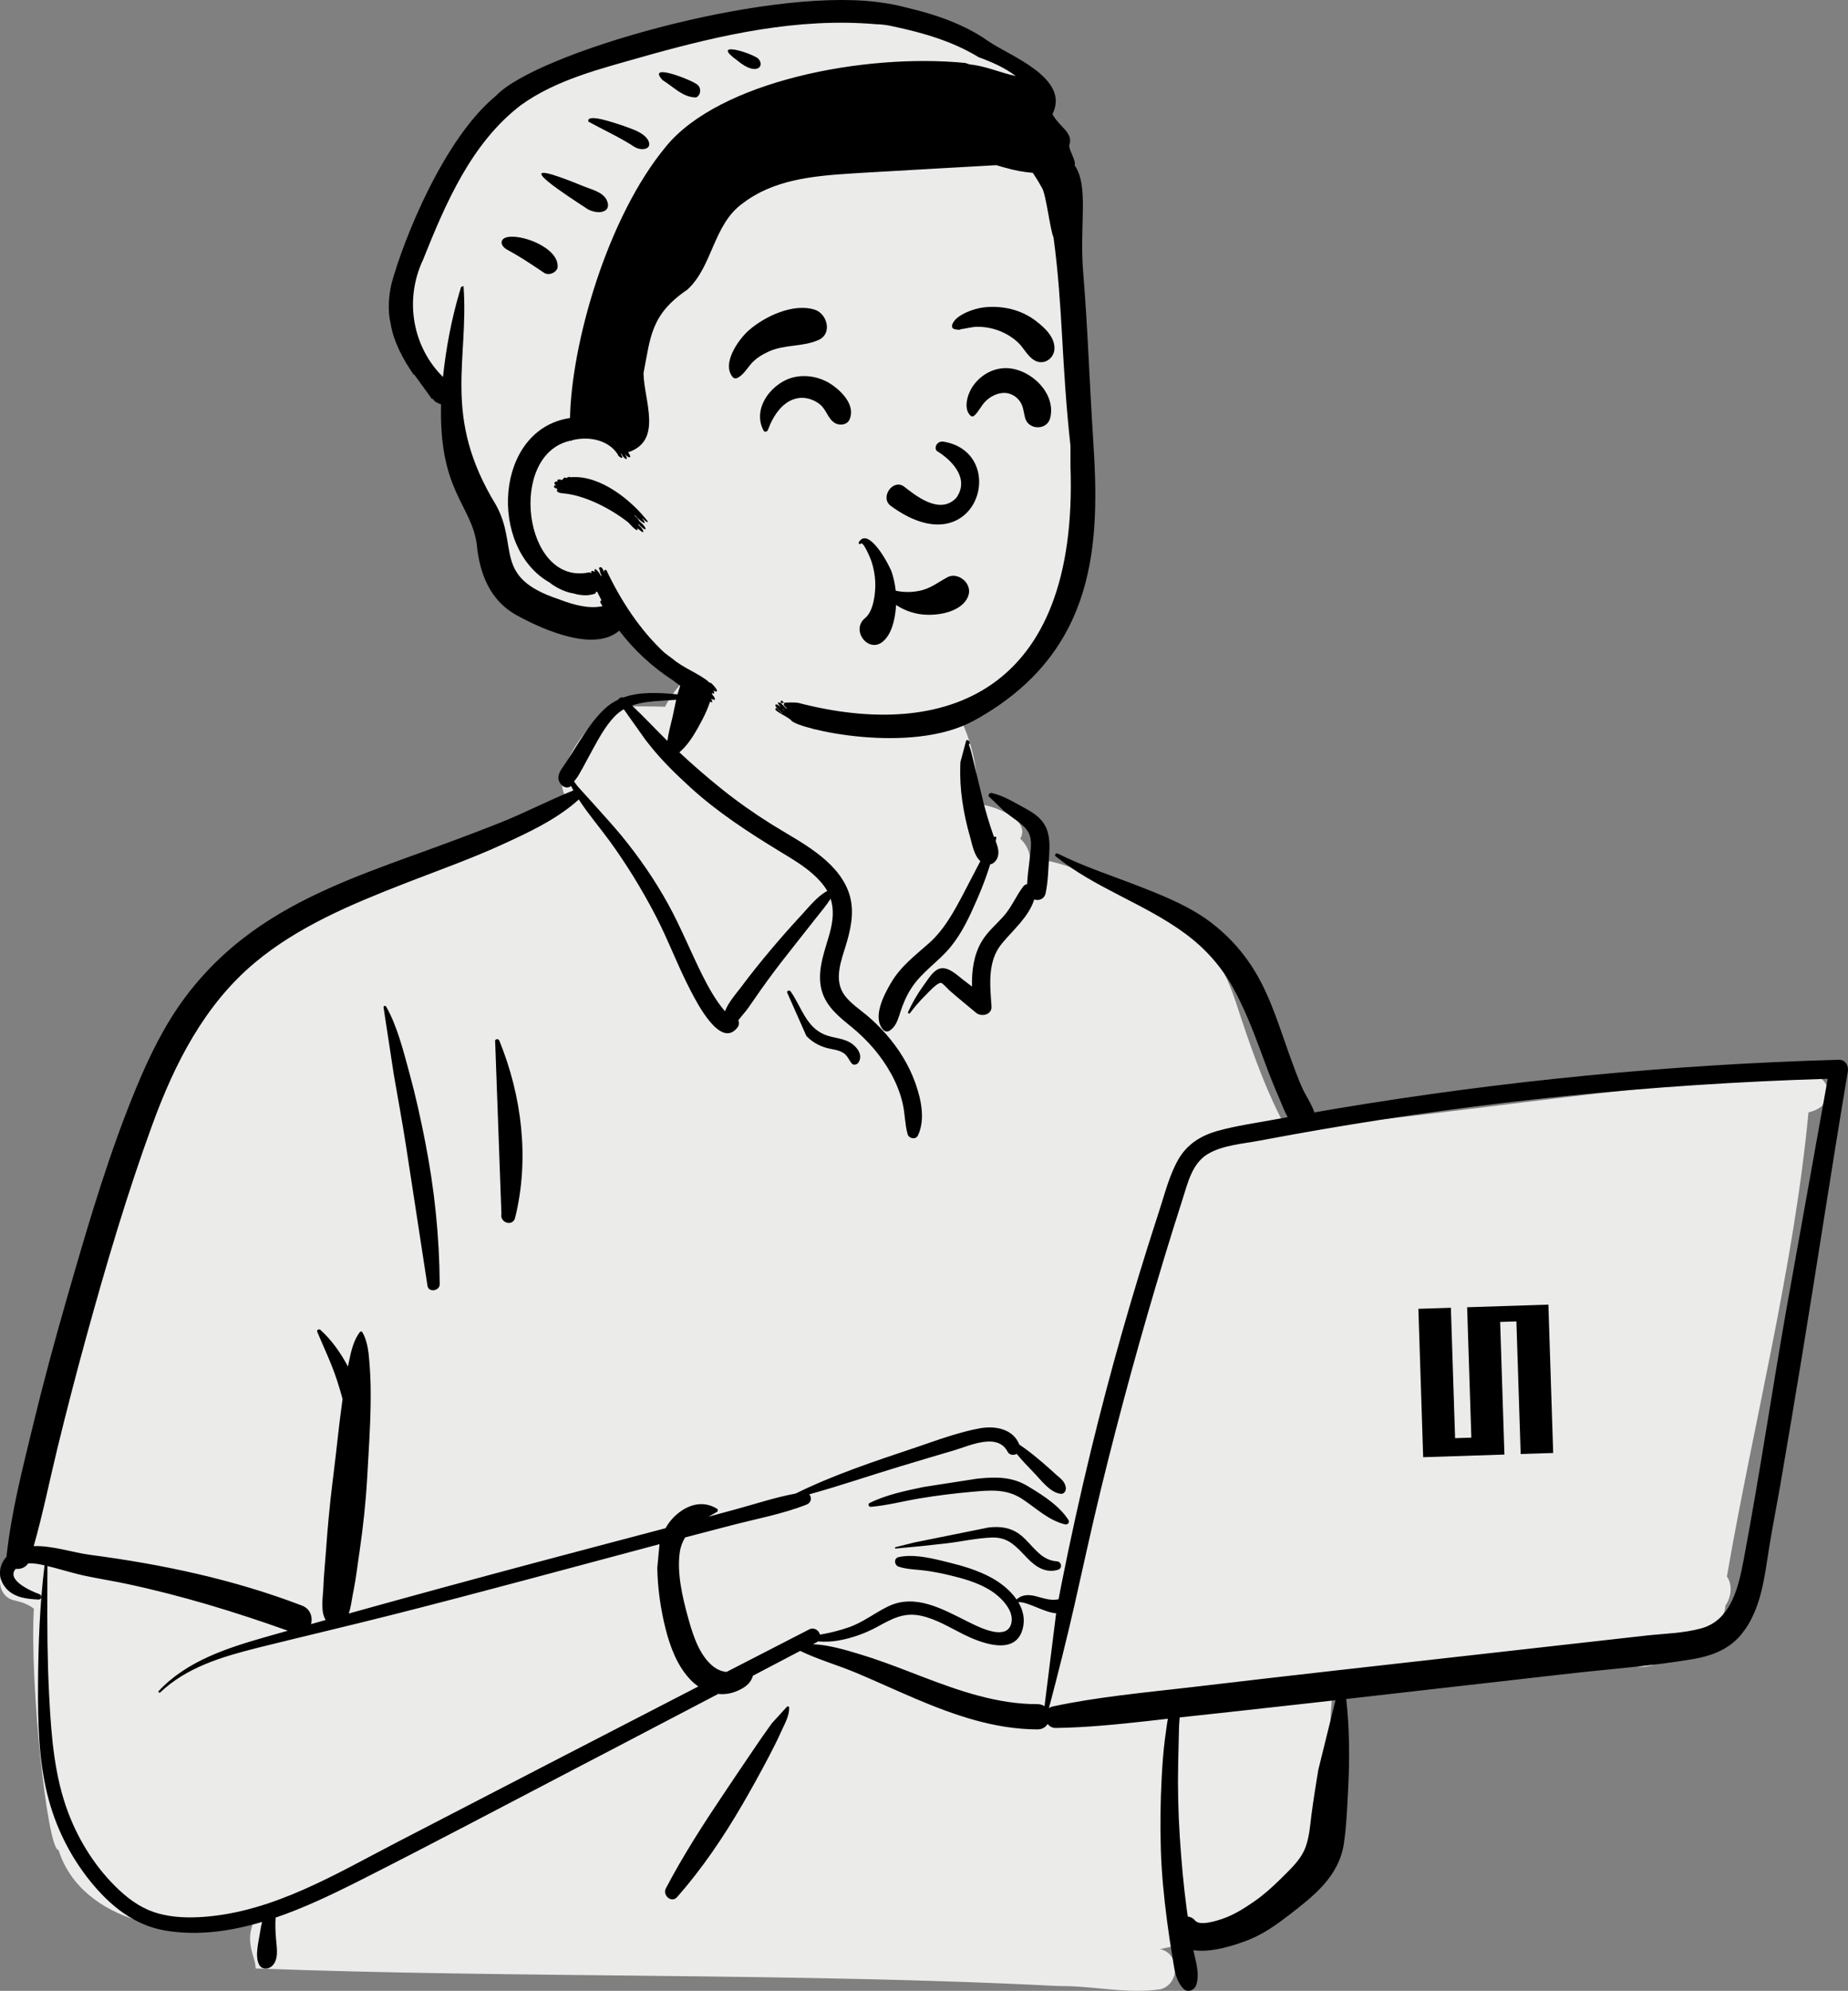 <svg width="9816" height="10569" viewBox="0 0 9816 10569" fill="none" xmlns="http://www.w3.org/2000/svg">
<rect x="0" y="0" width="9816" height="10569" fill="#808080" stroke="none"/>
<path fill-rule="evenodd" clip-rule="evenodd" d="M9516.18 5704.75C9376.25 5718.48 9236.31 5732.2 9096.38 5745.95C8426.21 5797.15 7756.3 5904.07 7091.26 5968.25C7074.7 5941.3 7042.29 5945.74 7022.61 5964.46C6956.25 5958.64 6881.87 5907.93 6821.77 5960.69C6819.81 5960.41 6817.86 5960.09 6815.88 5959.9C6708.86 5754.49 6634.88 5535.39 6563.06 5316.02C6517.24 5181.13 6455.57 5050.56 6341.63 4960C6147.17 4825.03 5701.6 4551.31 5473.26 4562.82C5469.47 4521.94 5450.41 4479.8 5419.12 4452.57C5488.08 4335 5212.31 4258.28 5192.87 4271.92C5205.32 3879.1 5020.54 3537.97 4613.08 3459.75C4248.04 3383.69 3728.83 3370.91 3532.5 3752.36C3510.92 3749.94 3290.32 3748.78 3268.97 3751.17C3235.8 3709.15 2871.36 4107.4 3020.72 4246.03C1685.31 4836.73 925.989 4766.25 556.368 6426.84C506.399 6582.84 502.759 6753.54 449.994 6906.06C262.271 7344.38 110.008 7811.11 72.114 8288.04C-19.408 8311.48 -29.934 8472.84 76.076 8496.18C116.571 8505.11 150.433 8517.3 179.959 8540.41C156.877 8931.26 251.411 9824.06 310.974 9821.3C432.425 10207.8 974.161 10316.9 1357.69 10181.1C1291.57 10305.4 1357.69 10383.6 1357.69 10450.1C2737.73 10502.3 4246.67 10472.2 5626.33 10543.8C5802.82 10541.3 5988.44 10587.2 6162.51 10560.8C6268.67 10535.3 6268.85 10368.4 6161.17 10347.8L6631.66 10245.6C6621.16 10241.6 6825.61 10105.7 6980.14 9851.54C7123.98 9567.28 7026.08 9224.16 7091.26 8914.94C7600.29 8873.32 8117.74 8855.52 8621.2 8769.31C8689.85 8974.69 8987.01 8729.07 9081.47 8630.27C9081.35 8630.11 9081.23 8629.97 9081.11 8629.81C9126.82 8617.31 9163.48 8574.47 9164.71 8523.75C9196.76 8477.95 9203.49 8413.39 9172.75 8369.13C9313.65 7556.14 9528.46 6726.07 9606.1 5905.43C9633.55 5899.35 9659.4 5887.33 9681.31 5868.78L9679.54 5867C9716.67 5825.62 9723.89 5754.17 9661.99 5719.01C9612.06 5690.61 9570.36 5699.42 9516.18 5704.75Z" fill="#EBEBEA"/>
<path fill-rule="evenodd" clip-rule="evenodd" d="M3617.08 3627.6C3658.66 3523.11 3799.24 3563.73 3783.57 3673.5C3774.19 3739.25 3738.16 3808.68 3705.82 3866.32C3679.48 3913.22 3649.43 3959 3608.68 3994.16C3681.21 4061.8 3756.48 4126.99 3833.68 4188.87C3917.89 4256.4 4006.47 4318.64 4098.01 4375.84C4178.29 4426.01 4262.19 4470.46 4337.86 4527.7C4408.21 4580.92 4472.31 4644.93 4504.93 4728.48C4539.67 4817.45 4524.58 4909.34 4498.99 4998.25L4496.04 5008.3C4469.91 5096.4 4424.66 5202.59 4487.41 5285.58C4519.34 5327.83 4565.78 5357.76 4605.88 5391.54C4641.5 5421.55 4674.95 5454.21 4705.64 5489.27C4772.52 5565.73 4826.93 5651.74 4861.25 5747.59L4864.32 5756.3C4893.74 5841.16 4915.25 5945.11 4875.5 6028.41C4864.08 6052.29 4827.29 6044.52 4820.9 6021.27C4806.46 5968.59 4807.21 5913.43 4795.1 5860.01C4782.5 5804.45 4761.52 5751.71 4734.13 5701.82C4681.13 5605.29 4609.36 5522.84 4524.55 5453.14L4499.16 5432.5C4433.02 5378.22 4372.23 5320.63 4358.8 5230.8C4344.43 5134.69 4382.95 5043.12 4407.72 4952.15C4424.98 4888.76 4430.62 4827.98 4411.95 4770.69C4389.18 4807.87 4358.09 4843.17 4333.5 4874.66C4284.52 4937.37 4235.09 4999.71 4185.78 5062.17C4135.23 5126.22 4085.93 5191.27 4038.97 5258.01C4017.97 5287.86 3997.19 5317.89 3976.49 5347.96C3960.91 5370.56 3939.19 5393.13 3922.22 5416.18C3926.34 5428.51 3926.04 5442.71 3918.55 5452.81C3828.53 5574.4 3700.48 5320.68 3667.08 5256.58C3599.06 5126.03 3548.44 4987.34 3480.2 4856.82C3409.49 4721.52 3328.97 4589.83 3239.22 4466.3C3184.94 4391.58 3124.09 4321.41 3074.44 4244.33C2957.45 4350.39 2803.5 4421.48 2662.11 4485.96C2506.74 4556.79 2345.34 4614.65 2186.05 4676.1L2139 4694.37C1864.54 4801.46 1583.37 4919.12 1355.24 5109.34C1087.17 5332.88 928.574 5644.44 810.508 5967.07C674.594 6338.48 562.154 6719.93 457.338 7101.13C403.7 7296.17 352.805 7492.1 304.959 7688.65C262.799 7861.8 227.85 8036.7 179.043 8208.07C278.028 8204.57 390.92 8242.88 475.43 8253.94C860.579 8304.35 1240.54 8384.7 1604.17 8523.81C1649.09 8541 1662.08 8585.85 1652.3 8622.2C1678.21 8614.89 1704.08 8607.48 1729.99 8600.21C1701.61 8556.74 1715.15 8479.01 1717.39 8430.83L1717.52 8427.51C1719.81 8363.3 1726.79 8299.02 1731.31 8234.93C1739.91 8112.75 1751.11 7991.47 1766 7869.99L1769.8 7839.61C1786.68 7707.45 1799.15 7574.51 1817.57 7442.57L1819.74 7427.48C1810.91 7393.72 1800.63 7360.37 1789.84 7327.17C1761.09 7238.74 1720.51 7155.5 1684.94 7069.84C1680.74 7059.77 1695.1 7053.97 1701.82 7060.02C1762.06 7114.19 1809.9 7182.92 1848.34 7254.81C1849.01 7251.41 1849.6 7248.01 1850.29 7244.62L1854.68 7223.04C1865.49 7170.4 1878.65 7115.02 1910.94 7072.33C1914.39 7067.8 1921.19 7066.84 1924.44 7072.33C1955.35 7124.63 1958.81 7190.85 1963.56 7250.35C1968.95 7317.68 1969.62 7385.85 1968.67 7453.35C1966.82 7585.26 1957.51 7717.56 1950.11 7849.27C1942.84 7978.69 1928.57 8106.46 1910.17 8234.62L1906.67 8258.65C1897.68 8319.65 1890.32 8381.4 1878.46 8441.98L1875.11 8458.48C1868.76 8488.52 1864.87 8530.88 1852.25 8566.06C2177.01 8475.5 2502.28 8387 2828.17 8300.06C3063.7 8237.2 3299.48 8175.3 3535.16 8112.99C3547.6 8090.59 3563.08 8069.66 3582.41 8050.95C3646.09 7989.29 3730.47 7961.79 3807.86 8009.25C3814.15 8013.12 3814.67 8022.98 3807.86 8026.71C3793.03 8034.82 3778.18 8043.12 3763.58 8051.78L3905.09 8013.46C4010.88 7984.8 4117.92 7948.98 4226.19 7929C4425.59 7830.62 4640.07 7759.4 4850.13 7689.02L4874.88 7680.64C4982.44 7643.98 5093.69 7602.94 5204.81 7582.62C5286.17 7567.74 5381.67 7585.69 5414.38 7669.02C5455.8 7696.3 5494.77 7728.38 5532.37 7759.91C5559.56 7782.71 5585.62 7806.95 5612.12 7830.54L5617 7834.83C5638.67 7853.62 5655.83 7866.2 5661.15 7896.12C5663.9 7911.57 5654.07 7932.46 5635.01 7930.41C5576.69 7924.18 5529.26 7856.59 5489.71 7816.22C5459.15 7785.02 5428.35 7752.76 5400.45 7718.48C5384.19 7727.33 5361.91 7725.75 5351.57 7706.14C5297.89 7604.54 5150.88 7674.95 5069.53 7699.05L4953.01 7733.52C4894.74 7750.8 4836.5 7768.14 4778.37 7785.8C4618.58 7834.31 4459.58 7888.61 4298.35 7933.17C4312.77 7949.01 4310.78 7977.22 4283.38 7987.95C4157.17 8037.45 4018.7 8063.06 3887.59 8097.04C3804.8 8118.5 3722.07 8140.1 3639.36 8161.82C3625.18 8184.79 3614.98 8210.77 3610.68 8241.02C3594.89 8352.24 3625.34 8480.57 3654.99 8588.14L3659.46 8604.19C3683.83 8690.67 3719.69 8796.7 3794.32 8851.31C3812.55 8864.63 3835.74 8873.89 3859.13 8875.99C4005.22 8800.8 4151.31 8725.63 4297.48 8650.59C4324.56 8636.68 4349.59 8655.51 4355.66 8677.89C4407.2 8669.43 4458.62 8656.1 4505.46 8640.21C4584.16 8613.49 4645.61 8562.53 4719.38 8527.28C4862.14 8459.1 5007.92 8542.85 5135.73 8606.53L5165.19 8621C5222.51 8648.8 5341.75 8702.21 5369.25 8626.17C5395.85 8552.6 5311.75 8473.98 5257.44 8440.87C5192.7 8401.39 5117.31 8380.27 5044.14 8362.67C5002.36 8352.61 4960.07 8344.4 4917.52 8338.43C4869.27 8331.64 4819.42 8332.65 4772.96 8317C4749.87 8309.25 4746.32 8272.57 4772.96 8266.52C4844.48 8250.25 4929.85 8267.99 5004.49 8286.14L5043.51 8295.75C5118.7 8314.2 5194.63 8337.36 5263.12 8374.16C5312.93 8400.93 5365.5 8441.6 5399.84 8491.37C5429.67 8463.67 5466.78 8464.61 5505.44 8474.88L5526.43 8480.72C5561.08 8490.32 5589.17 8496.92 5622.89 8490.27C5627.4 8465.74 5631.96 8441.21 5636.86 8416.67C5684.91 8175.48 5737.61 7935.22 5795.75 7696.25C5896.04 7284.04 6012.1 6876.36 6142.94 6472.85L6156.07 6432.51C6186.25 6340.23 6210.54 6239.67 6259.19 6154.88C6305.2 6074.7 6378.91 6028.53 6466.51 6004.07C6565.91 5976.32 6670.35 5961.79 6771.74 5943.05C6794.36 5938.88 6817.04 5934.9 6839.68 5930.8C6820.55 5896.26 6806.26 5857.06 6793.4 5826.97L6791.15 5821.77C6763.51 5758.77 6738.68 5694.64 6714.72 5630.18L6696.79 5581.71C6653.5 5465 6608.83 5350.2 6547.96 5241.04C6483.91 5126.17 6398.93 5032.25 6293 4954.52C6077.01 4796.01 5816.68 4715.16 5607.2 4545.77C5598.61 4538.83 5609.62 4526.97 5618.33 4531.36C5759.79 4602.42 5912.48 4650.73 6059.61 4708.59L6088.63 4720.04C6204.91 4766.12 6323.02 4816.3 6423.67 4890.92C6535.88 4974.13 6624.26 5077.47 6690.69 5200.36C6756.15 5321.48 6798.04 5457.07 6844.22 5586.45L6856.57 5620.93C6875.21 5672.62 6894.45 5724.15 6916.51 5774.47C6934 5814.4 6966.68 5860 6981.52 5905.62C7022.14 5898.58 7062.75 5891.51 7103.42 5884.72C7984.15 5737.7 8874.74 5651.32 9767.3 5626.05C9802.22 5625.06 9820.28 5658.37 9815.14 5688.83C9729.47 6195.23 9653.36 6703.36 9569.84 7210.16C9533.37 7431.35 9496.2 7652.36 9458.15 7873.27C9438.86 7985.2 9416.58 8096.68 9398.32 8208.77C9383.58 8299.29 9372.88 8390.52 9347.57 8478.93C9324.88 8558.21 9290.04 8634.66 9232.83 8695.15C9171.17 8760.35 9085.11 8791.92 8998.46 8806.83C8778.54 8844.67 8552.95 8860.12 8331.24 8885.33L7150.8 9019.6C7168.04 9176.37 7169.34 9330.7 7161.42 9489.29L7156.9 9575.86C7153.22 9645.5 7148.81 9715.24 7138.81 9784.16C7126.26 9870.62 7086.71 9943.81 7028.45 10008.4C6974.95 10067.7 6909.94 10118.3 6846.73 10166.8C6781.1 10217.1 6713.29 10265.7 6636.13 10296.8L6626.12 10300.8C6558.42 10327.2 6431.45 10368.2 6338.92 10353.2C6351.02 10413.8 6374.42 10478.9 6353.67 10538.9C6344.04 10566.7 6307.64 10580.6 6285.33 10556.9C6241.14 10510 6237.69 10448 6227.22 10386.7C6216.34 10323 6206.95 10259 6198.61 10194.9C6182.48 10071 6169.92 9945.86 6166.09 9820.85C6162.15 9692.47 6163.67 9563.91 6170.59 9435.67C6174.15 9369.81 6178.56 9303.99 6186.91 9238.55C6190.49 9210.66 6194.12 9182.72 6198.29 9154.88C6199.82 9144.74 6201.5 9134.63 6203.31 9124.55L6097.36 9136.5C5934.9 9154.64 5772.36 9171.01 5608.75 9173.56C5589.38 9173.85 5574.48 9165.03 5564.74 9152.19C5554.36 9169.08 5536.29 9181.18 5510.4 9181.07C5281.91 9180.23 5069.15 9105.53 4861.34 9017.5C4756.59 8973.11 4653.48 8925.06 4548.57 8881.05C4450.65 8839.98 4345.97 8810.66 4250.41 8764.4L3999.34 8896.08C3997.49 8902.55 3995.12 8908.68 3992.62 8913.8C3976.28 8947.17 3944.04 8965.27 3911.12 8978.89C3879.51 8992 3846.79 8996.08 3814.91 8992.76C3624.48 9092.54 3434.02 9192.22 3243.42 9291.66L3052.78 9391.01C2672.95 9588.74 2294.62 9789.71 1912.4 9982.8L1884.27 9996.95C1752.25 10063.1 1610.49 10130.2 1463.98 10180.3C1461.37 10217.4 1463.02 10253.4 1466.12 10292.7L1466.86 10301.2C1471.24 10347.6 1480.61 10405.7 1443.39 10438.7C1424.04 10455.9 1389.46 10456 1376.3 10430.1C1352.42 10383.1 1373.86 10309.1 1381.42 10258.1C1384.12 10240 1387.39 10221.3 1392.22 10203.2C1224.27 10253.2 1051.22 10277.5 880.297 10249.4C713.885 10222.1 584.999 10117.3 481.094 9989.08C371.436 9853.79 293.513 9696.12 251.704 9527.1C204.122 9334.77 201.016 9136.15 202.133 8939.16C203.319 8729.37 211.081 8518.55 236.601 8310.19C208.64 8303.61 177.632 8297.93 149.377 8299.88C135.382 8322.27 108.235 8331.7 83.704 8328.79C30.36 8387.61 165.665 8447.73 208.905 8462.78C223.919 8468.01 222.312 8492.39 204.994 8491.65L194.086 8491.13C127.273 8487.58 58.246 8476.18 18.962 8414.1C-12.517 8364.34 -3.06 8305.39 34.466 8264.82C59.252 8030.51 118.505 7802.34 173.653 7573.78C227.771 7349.44 287.956 7126.55 351.748 6904.77L380.345 6805.51C480.783 6457.77 585.766 6107.23 724.313 5773.3C793.494 5606.57 873.191 5442.9 981.223 5297.51C1081.92 5161.99 1200.81 5046.03 1337.47 4946.98C1592.24 4762.31 1891.18 4650.74 2184.89 4544.43L2198.04 4539.68C2350.25 4484.63 2502.09 4428.92 2652.56 4369.28C2785.64 4316.54 2913.15 4249.66 3045.59 4196.12C3041.3 4188.31 3037.13 4180.41 3033.15 4172.42L3030.69 4174.48C3030.27 4174.81 3029.84 4175.14 3029.39 4175.45C3016.07 4184.67 2996.47 4180.14 2985.49 4169.77C2954.49 4140.53 2964.99 4108.08 2985.68 4077.76L2988.37 4073.9C3013.67 4038.46 3036.25 4000.98 3059.61 3964.26L3074.23 3941.29C3113.42 3879.94 3154.63 3818.18 3206.89 3767.47C3231.1 3743.97 3257.6 3726.39 3285.68 3713.29C3283.28 3708.21 3304.33 3697.83 3310.3 3703.06C3399.26 3670.51 3501.6 3677.32 3598.59 3686.3M7093.67 9026.1L6969.99 9040.16C6833.92 9055.63 6697.8 9070.6 6561.66 9085.42L6265.95 9117.56C6265.2 9134.41 6263.15 9150.89 6262.78 9163.61C6260.85 9229.24 6259.41 9294.89 6258.05 9360.53C6255.32 9492.11 6258.32 9623.81 6266.98 9755.14C6275.38 9882.38 6286.44 10009.6 6303.61 10136L6307.14 10161.3L6309.18 10174.6C6323.2 10175.9 6336.98 10182.6 6348.44 10196.3C6373.44 10226.1 6464.02 10197.1 6499.38 10184.5C6557.55 10163.8 6612.33 10128.9 6662.86 10093.8C6712.22 10059.6 6756.67 10019.7 6799.38 9977.62L6834.33 9943.07C6869.08 9908.53 6903.88 9871.75 6925.18 9828.3C6954.06 9769.39 6957.79 9697.07 6966.26 9632.92C6976.69 9553.99 6989.1 9475.08 7002.23 9396.55M3503.22 8197.7L3490.39 8201.06C3024.37 8324.87 2559.04 8452.33 2091.59 8570.67C1860.26 8629.25 1627.83 8683.56 1396.21 8741.01L1358.71 8750.38C1176 8796.56 991.083 8852.13 851.16 8984.63C845.995 8989.52 838.498 8982.02 843.359 8976.83C994.159 8816.34 1208.63 8748.38 1414.57 8689.49C1452.63 8678.61 1490.74 8667.97 1528.81 8657.15C1248.75 8557.32 964.277 8470.48 673.233 8408.54C598.288 8392.59 522.472 8380.88 447.587 8364.87C395.36 8353.7 344.358 8337.55 292.683 8324.15L252.037 8313.93L251.498 8442.36C250.821 8624.27 251.144 8806.04 260.427 8987.93L262.183 9021.63C273.013 9224.03 289.918 9430.65 361.764 9621.51C420.145 9776.6 513.201 9922.71 634.894 10035.7C696.47 10092.8 762.671 10137.3 844.506 10159.3C920.489 10179.7 1000.1 10182.1 1078.21 10176.6C1452.87 10150.5 1786.38 9947.02 2111.84 9778.54C2644.16 9502.97 3176.56 9227.54 3709.43 8953.04C3695.03 8943.19 3681.46 8931.84 3669.12 8919.09C3597.67 8845.31 3559.97 8744.3 3535.22 8646.49C3508.86 8542.36 3493.11 8430.77 3491.27 8323.27M4181.24 9059.41C4185.95 9056.88 4191.4 9060.04 4191.62 9065.36C4193.27 9106.05 4170.77 9146.19 4153.97 9182.84L4152.19 9186.76C4131.78 9232.17 4109.41 9276.96 4086.3 9321.05C4040.09 9409.16 3992.06 9496.31 3941.95 9582.24C3841.16 9755.09 3729.16 9920.67 3596.78 10071.2C3566.88 10105.2 3517.7 10061.6 3536.89 10025C3629.4 9848.51 3737.26 9681.88 3848.28 9516.7C3903.86 9434.01 3959.39 9351.22 4015.53 9268.9C4038.94 9234.54 4062.65 9200.31 4087 9166.6L4101.7 9146.45M9708.28 5727.12C9240.62 5741.24 8773.53 5771.73 8308.11 5819.52C7875.25 5863.95 7443.99 5923.11 7015.16 5996.86C6925.59 6012.26 6836.14 6028.3 6746.79 6044.96L6693.2 6055.03C6603.84 6071.96 6494.68 6078.95 6415.11 6126.68C6331.23 6176.99 6308.56 6282.16 6280.65 6368.88C6247.83 6470.86 6215.86 6573.13 6184.74 6675.65C6061.17 7082.73 5948.31 7493.32 5847.62 7906.62C5797.64 8111.78 5753.28 8318.08 5706.56 8523.98C5665.04 8706.92 5619.23 8887.79 5571.37 9068.9C5577.28 9064.32 5584.51 9060.83 5593.24 9058.97C5830.88 9008.42 6073.46 8986.44 6314.65 8958.52L6337.99 8955.79C6587.51 8926.46 6837.01 8897.34 7086.67 8869.27L8739.61 8683.42C8837.1 8672.47 8941.53 8670.98 9036.4 8644.83C9197.69 8600.34 9235.49 8420.05 9262.55 8276.46L9263.38 8272.12C9344.96 7838.3 9409.92 7400.72 9486.01 6965.8M5609.84 8564.6C5545.68 8560.37 5457.83 8501.61 5409.15 8505.82C5434.71 8548.71 5446.24 8597.61 5431.51 8649.84C5390.52 8795.17 5205.12 8719.97 5115.82 8675.57C5042.6 8639.16 4971.9 8594.58 4890.84 8577.53C4799.01 8558.23 4736.8 8594.74 4659.22 8636.83C4595.5 8671.38 4526.09 8696.2 4454.73 8709.05C4416.78 8715.89 4380.74 8716.62 4344.76 8713.94C4342.6 8715.71 4340.15 8717.34 4337.37 8718.8L4318.34 8728.79C4404.39 8732.73 4492.06 8759.28 4572.14 8783.6C4655.13 8808.77 4736.6 8839.13 4817.64 8870.18L4897.37 8900.81C5094.02 8976.1 5297.57 9047.6 5510.4 9046.97C5525.7 9046.94 5538.23 9051.17 5548.1 9058.08M5250.79 8109.23C5314.2 8101.47 5372.71 8109.78 5423.37 8151.05C5484.47 8200.81 5525.51 8283.32 5613.35 8288.75C5638.95 8290.33 5644.91 8326.32 5619.46 8333.85C5554.08 8353.19 5501.14 8317.84 5456.6 8271.92L5426.64 8240.64C5382.63 8195.06 5342.04 8159.83 5267.34 8162.55C5187.34 8165.47 5107.22 8183.96 5027.74 8193.36C4937.72 8203.99 4847.72 8213.07 4757.4 8220.9C4753.2 8221.26 4752.49 8214.66 4756.42 8213.69L4857.58 8188.52M5189.6 7850.08L5200.05 7849.03C5292.12 7840.1 5376.31 7839.75 5458.53 7889.26L5474.31 7898.81C5548.43 7943.85 5629.12 7996.93 5675.47 8069.86C5683.06 8081.8 5670.53 8095.85 5657.84 8092.81C5568.74 8071.42 5503.6 8006.07 5428.68 7957.16C5344.59 7902.27 5257.74 7911.31 5161.86 7919.85C5069.03 7928.11 4976.24 7939.45 4884.32 7954.92C4797.95 7969.44 4711.31 7992.37 4624.06 7999.68L4624.08 7999.5C4614.11 7999.48 4608.43 7984.53 4618.59 7979.44C4707.13 7935.25 4809.67 7914.33 4905.98 7894.14M2037.15 5347.18C2037.04 5339.9 2047.27 5337.18 2050.85 5343.47C2110.76 5448.84 2142.07 5578 2173.98 5694.08C2207.4 5815.69 2234.38 5938.52 2258.62 6062.25C2307.7 6312.82 2333.86 6561.94 2335.63 6817.31C2335.88 6853.78 2276.48 6863.47 2270.66 6826.11C2232.07 6577.71 2195.11 6329.05 2156.23 6080.7C2136.67 5955.8 2113.9 5831.38 2092.11 5706.85M2630.16 5530.7C2625.75 5516.17 2646.9 5511.31 2652.31 5524.61C2772.53 5819.63 2813.23 6153.97 2736.05 6465.23C2724.24 6512.84 2654.49 6492.21 2663.4 6445.21M4180.77 5268.55C4180.16 5257.68 4194.28 5255.96 4199.61 5263.45C4256.57 5343.7 4280.19 5451.15 4380.13 5492.62C4430.03 5513.32 4486.17 5509.72 4530.26 5544.69C4559.72 5568.08 4582.32 5605.01 4560.2 5640.42C4553.07 5651.87 4533.09 5657.6 4523.41 5645.17C4509.28 5627.05 4501.8 5605.35 4482.61 5591.77C4455.52 5572.61 4419 5571.42 4387.96 5562.42C4347.8 5550.79 4312.39 5530.42 4283.4 5500.14M5132.37 3930.22C5138.24 3927.23 5143.88 3929.14 5147.63 3934.21C5153 3941.45 5152.34 3948.48 5145.77 3953.43C5154.54 3971.36 5164.91 4016.26 5166.39 4022.79C5172.38 4049.29 5178.77 4075.63 5185.44 4101.94C5198.91 4155.03 5210.7 4208.52 5224.18 4261.61C5238.46 4317.9 5255.49 4373.58 5274.43 4428.46C5275.66 4432.03 5277 4435.65 5278.41 4439.33L5280.57 4444.89L5281.1 4444.05C5284.95 4437.96 5292.96 4442.22 5292.02 4448.64C5291.14 4454.5 5289.95 4460.34 5288.95 4466.2L5290.94 4471.44C5303.33 4504.79 5311.81 4539.9 5289.08 4569.33C5280.57 4580.33 5271.21 4586.85 5259.55 4588.79C5240.85 4650.42 5217.39 4710.92 5192.27 4769L5184.91 4785.96C5147.95 4870.73 5108.55 4954.37 5049.72 5026.53C4985.49 5105.31 4897.13 5159.1 4841.19 5245.43C4815.15 5285.58 4797.04 5327.81 4782.35 5373.16L4776.82 5390.37C4766.38 5422.45 4754.35 5453.54 4724.25 5472.35C4714.64 5478.34 4700.26 5476.43 4692.52 5468.26C4630.8 5402.99 4695.4 5281.11 4732.61 5217.91C4784.35 5130.04 4859.21 5073.83 4934.17 5007.53C5014.98 4936.07 5066.52 4840.47 5116.37 4746.3C5146.92 4688.61 5176.39 4629.67 5207.43 4571.72C5175 4543.06 5164.62 4486.14 5153.63 4446.57L5152.63 4443.03C5134.48 4379.67 5120.04 4314.67 5110.94 4249.37C5102.16 4186.6 5098.5 4124.73 5100.82 4061.6L5101.49 4045.52M5252.95 4229C5245.78 4219.17 5257.64 4208.05 5267.47 4210.1C5327.24 4222.45 5385.66 4258.62 5439.3 4287.87L5445.03 4290.98C5487.85 4314.07 5530.93 4342.34 5553.42 4387.2C5577.87 4435.93 5575.85 4492.08 5572.52 4545.06L5572.21 4550.01C5568.12 4613.54 5567.47 4679.54 5554.02 4741.91C5547.13 4773.84 5518.21 4782.83 5493.48 4775.29C5464.07 4868.18 5381.42 4936.6 5321.05 5009.9C5244.08 5103.34 5258.56 5229.49 5266.61 5342.04C5269.87 5387.6 5213.18 5400.55 5183.98 5376.24L5116.7 5320.36C5105.49 5311.04 5094.3 5301.7 5083.15 5292.31C5073.58 5284.27 5064.11 5276.17 5054.72 5267.97L5040.68 5255.58C5034.46 5250.01 5007.01 5219.36 4998.99 5218.08C4979.54 5214.99 4933.36 5266.21 4917.55 5282.29L4915.55 5284.29C4885.79 5313.46 4858.91 5344.85 4833.87 5378.14C4829.26 5384.24 4820.26 5379.17 4823.55 5372.1C4845.99 5324.06 4872.07 5278.11 4903.05 5235.1L4909.31 5226.55C4929.92 5198.78 4957.58 5149.75 4993.96 5141.55C5038.39 5131.53 5082.75 5176.07 5115.07 5200.79L5117.11 5202.34C5132.49 5213.88 5147.69 5225.62 5162.86 5237.43C5161.27 5153.64 5171.86 5068.98 5215.12 4996.77C5245.63 4945.86 5291.34 4908.13 5330.46 4864.38C5374 4815.65 5396.73 4755.76 5436.16 4705.01C5441.23 4698.49 5448.23 4694.97 5455.81 4693.85C5457.32 4653.05 5463.33 4611.85 5467.98 4571.5L5469.32 4559.41C5474.01 4515.57 5485.11 4462.01 5463.63 4420.94C5443.35 4382.15 5396.82 4354.77 5362.36 4328.46L5334.21 4306.63M3313.28 3765.34C3295.29 3775.75 3278.47 3788.69 3263.22 3804.87C3215.18 3855.81 3180.84 3919.21 3147.42 3980.19C3129.44 4013.04 3112.08 4046.25 3093.94 4079.01C3086.06 4093.27 3077.94 4107.38 3069.74 4121.45C3065.95 4127.93 3054.68 4140.83 3049.09 4148.78C3055.29 4157.48 3061.71 4166.03 3068.25 4174.5C3070.76 4177.74 3243.06 4365.39 3303.12 4438.84C3395.08 4551.34 3477.28 4670.17 3547.57 4797.35C3616.39 4921.9 3668.78 5053.77 3732.53 5180.74C3764.45 5244.3 3800.07 5307.41 3845.5 5362.42C3847.25 5364.57 3849.11 5366.59 3850.9 5368.71C3868.24 5321.89 3912.66 5271.76 3934.48 5242.96L3936.52 5240.24C3986.01 5173.55 4038.26 5108.87 4091.65 5045.29C4140.42 4987.23 4190.42 4930.42 4241.64 4874.55L4260.91 4853.64C4296.59 4815.11 4341.91 4757.44 4394.15 4729.91C4388.55 4719.93 4382.08 4710.07 4374.63 4700.33C4325.69 4636.39 4256.5 4589.98 4188.23 4548.1L4143.96 4521.18C3977.08 4419.49 3812.79 4313.11 3667.92 4181C3591.27 4111.09 3515.68 4037.87 3451.25 3956.33L3428.46 3927.5M3591.74 3715C3513.59 3721.55 3429.2 3720 3356.98 3745.46C3421.17 3806.14 3482.2 3871.67 3544.9 3933.36C3550.48 3891.64 3561.89 3850.41 3571.55 3809.72" fill="black"/>
<path d="M7534 6948.33L7706.65 6942.75L7729 7634.94L7815.31 7632.15L7792.96 6939.96L8224.56 6926L8250 7713.65L8077.35 7719.24L8054.61 7015.13L7968.3 7017.92L7991.04 7722.03L7559.44 7736L7534 6948.33Z" fill="black"/>
<path fill-rule="evenodd" clip-rule="evenodd" d="M4337.92 67.386C4729.61 67.386 5199.57 257.168 5239.53 260.964L5240.61 261.022C5261.63 261.022 5343.77 323.569 5487.04 448.662L5331.86 751.148L5344.42 763.132C5404.51 820.714 5480.51 775.127 5521 816.5C5851.63 1154.31 5718.5 2356 5718.5 2895C5640.58 3357.54 5458.89 3851 4787 3851C4115.11 3851 3495.15 3515.74 3380 3390C3303.24 3306.17 3216.81 3302.94 3121.12 3306.45C3117.19 3301.49 3113.29 3296.54 3109.42 3291.61L3095.34 3289.62C2962.91 3270.45 2868.02 3244.65 2810.67 3212.22C2698.66 3148.89 2575.55 2815.93 2575.55 2742.58C2575.55 2669.97 2391.72 2141.73 2388.04 2085.83L2387.98 2084.28C2387.98 2037.55 2147.82 1822.73 2147.82 1754.51C2147.82 1686.29 2099.41 1690.43 2147.82 1450.03L2161.89 1379.41C2213.4 1123.45 2426.24 632.828 2810.67 448.662C3233.13 246.283 3942.27 67.386 4337.92 67.386Z" fill="#EBEBEA"/>
<path fill-rule="evenodd" clip-rule="evenodd" d="M2635.38 507.668C2846.79 283.401 4046.99 -63.489 4654.2 10.044L4672.41 12.401C4720.87 18.543 4768.63 27.843 4815.76 40.477C4968.1 76.036 5125.46 129.879 5251.33 219.817C5356.42 293.392 5687.92 413.546 5590.21 606.02C5626.44 674.62 5703.98 703.935 5679.5 771.5C5676.42 794.838 5717.21 854.487 5708 876.772C5785.4 990.925 5732.5 1190.5 5753.5 1445.5C5777.65 1738.7 5785.32 2001.69 5807 2340.5C5840.69 2867 5836.64 3461.81 5173.5 3825.5C4838 4009.5 4242.5 3871.62 4203.5 3825.5C4183.39 3801.71 4093.09 3769.18 4124.64 3757.92C4134.04 3767.83 4143.69 3777.49 4153.52 3786.96C4153.08 3785.91 4152.99 3784.86 4153.17 3783.71L4143.93 3775.35C4126.51 3759.24 4103.95 3735.89 4129.65 3740.46C4130.78 3741.78 4132.02 3742.92 4133.24 3744.23C4138.68 3747.5 4142.79 3750.33 4145.99 3752.82L4147.64 3754.14L4147.13 3753.61C4132.33 3737.83 4123.45 3721.74 4145.58 3732.02L4148.51 3733.44C4158.35 3743.8 4168.35 3753.71 4178.53 3763.36C4178.37 3762.22 4178.53 3761.08 4179.16 3759.85L4169.66 3750.68C4160.4 3741.61 4161.81 3741.57 4166.34 3734.23C4146.64 3706.64 4145.93 3722.68 4148.51 3733.44C4171.52 3728 4227.28 3728.08 4242.5 3732.02C5016.5 3932.5 5729 3681 5686 2474.5V2367C5637 1920.5 5646.51 1634 5595.99 1260.5C5578.09 1221.72 5556.92 1034.08 5534.89 997.584C5519.7 970.21 5503.46 943.539 5486 917.569C5437.09 913.621 5388.81 904.672 5341.24 890.81C5324.9 886.686 5308.75 882.124 5292.61 876.772C5056.64 889.634 4825.94 903.628 4589.32 916.893L4515.41 921.494C4314.96 934.374 4107.66 955.002 3945.91 1078.91C3787.19 1191.73 3786.47 1414.18 3650.61 1538.04C3456.87 1669.45 3455.46 1787.96 3418.15 1981.63C3420.92 2127.62 3522.2 2339.74 3336.34 2401.18C3367.69 2445.86 3323.99 2424.39 3320.54 2408.72C3320.19 2408.81 3319.84 2408.9 3319.58 2408.9C3347.52 2460.81 3306.45 2428.12 3302.81 2411.44C3300.62 2410.83 3298.42 2409.25 3296.23 2407.06C3324.38 2452.54 3278.87 2420.69 3281.57 2412.41C3227.17 2328.84 3115.21 2315.86 3036.29 2338.01C3035.33 2340.99 3031.82 2341.25 3029.63 2339.68C2694.06 2412.36 2780.64 3106.66 3124.52 3039.54C3139.24 3036.54 3138.89 3043.6 3141.82 3044.28C3133.87 3023.43 3156.27 3031.92 3156.03 3036.3L3157.39 3036.23C3158.47 3036.13 3158.03 3036.02 3158.84 3036.3C3151.16 2993.66 3194.38 3055.43 3190.97 3057.97C3192.29 3057.18 3193.78 3056.74 3195.1 3056.56L3193.61 3052.52C3186.44 3033.42 3187.05 3041.35 3187.1 3030.42C3181.71 3016.9 3181.32 3022.81 3182.58 3014C3201.53 2999.33 3207.12 3043.83 3213.44 3047.09C3202.61 3032 3211.22 3019.67 3221.44 3027.86C3298.89 3190.68 3398.94 3343.67 3528.23 3464.18C3542.37 3475.32 3556.68 3486.29 3571.51 3496.64C3626.51 3544.52 3710.87 3575.31 3762.35 3617.72C3762.35 3618.42 3762.01 3619.3 3761.48 3620.18L3762.66 3621.24L3763.85 3622.37L3781.76 3630.97C3787.03 3635.44 3791.77 3640.44 3795.97 3645.97C3800.46 3651.15 3804.4 3656.85 3807.74 3662.9C3809.41 3670.27 3805.73 3673.34 3798.7 3670.19C3795.62 3669.13 3792.56 3667.9 3789.49 3666.76C3789.66 3667.03 3789.74 3667.2 3789.92 3667.38C3790.93 3668.9 3797.75 3684.7 3789.89 3682.13L3788.96 3681.77C3784.65 3680.19 3780.36 3678.43 3776.14 3676.77C3781.15 3682.99 3785.7 3689.75 3789.74 3695.45C3794.05 3699.93 3796.67 3705.19 3797.74 3711.16C3797.55 3714.49 3795.72 3715.9 3792.38 3715.46C3787.29 3713.79 3782.29 3712.03 3777.27 3710.19L3778.7 3712.91C3782.24 3719.87 3787.27 3731.55 3778.34 3727.65C3770.69 3725.28 3763.33 3722.56 3755.95 3719.58C3755.33 3720.81 3754.11 3721.25 3751.65 3720.11C3728.21 3711.77 3705.56 3701.59 3683.88 3689.57C3664.83 3675.71 3645.6 3662.11 3626.47 3648.34C3608.47 3637.55 3591.08 3625.53 3574.5 3612.02C3463.49 3540.35 3366.31 3449.32 3289.21 3347.93C3160.26 3459.54 2902.45 3352.92 2742.97 3265.55C2601.91 3187.46 2546.47 3043.09 2532.13 2887.43C2502.33 2677.86 2330.97 2606.13 2342.9 2146.31C2342.63 2146.39 2342.36 2146.39 2342.01 2146.39C2335.78 2144.55 2329.73 2142.09 2324.02 2138.94C2318.14 2136.13 2312.61 2132.79 2307.42 2128.76L2301.01 2119.9C2297.69 2118.06 2294.7 2116.12 2292.42 2114.19L2291.24 2115.72C2287.49 2120.24 2290.01 2113.44 2290.23 2112.09L2279.09 2096.96C2252.7 2060.94 2223.74 2020.53 2200.15 1988.21L2199.41 1989.52C2198.87 1990.51 2198.59 1991.23 2198.84 1991.54C2142.7 1910.93 2089.91 1813.56 2075.24 1719.3C2057.92 1646.69 2064.69 1571.87 2079.8 1504.61C2144.57 1269.08 2356.77 736.106 2635.38 507.668ZM4158.85 3764.88L4155.33 3761.75L4158.43 3765.62C4160.05 3767.62 4161.71 3769.42 4164.41 3771.26C4164.23 3770.64 4164.23 3770.03 4164.31 3769.33C4162.52 3767.96 4160.69 3766.46 4158.85 3764.88ZM4651.51 128.388C4239.74 93.004 3834.73 183.67 3441.79 293.418L3414.68 301.205C3191.26 364.923 2955 422.26 2766.19 558.643C2502.39 760.584 2366.17 1081.84 2247.29 1378.44C2143.49 1598.82 2196.55 1847.31 2352.98 2001.19C2369.26 1848.28 2397.01 1699.84 2440.37 1552.59C2449.42 1529.59 2442.57 1522.05 2462.08 1519.05C2491.54 1915.86 2346.44 2209.04 2633.58 2679.32C2758.17 2901.22 2613.95 3063.58 2965.78 3180.35L2975.3 3183.98C3048.61 3211.63 3128.65 3233.45 3200.45 3218L3194.02 3207.54C3187.46 3196.77 3185.46 3191.54 3195 3186.94C3194.75 3186.41 3194.4 3185.88 3194.04 3185.27C3186.32 3170.71 3178.86 3155.97 3171.74 3141.05C3168.85 3142.02 3165.96 3142.72 3162.96 3143.51C3164.9 3147.11 3165.16 3150.7 3159.72 3151.93C3140.38 3158.56 3120.52 3161.22 3100.18 3159.98L3095.82 3159.65C3072.84 3158.25 3058.37 3154.06 3045.42 3150.18C3041.13 3149.47 3036.83 3148.77 3032.6 3147.9C2990.95 3138.67 2946.86 3115.19 2918.32 3091.92C2593.01 2907.25 2626.63 2278.64 3027.61 2219.21C3035.83 1823.42 3224.19 1155.68 3536.79 778.534C3819.35 431.619 4590.74 281.258 5127.42 334.277C5135.24 336.865 5143.06 339.479 5150.88 342.12C5233.68 349.472 5312.59 386.339 5395.45 403.465C5335.96 358.904 5268.47 329.223 5198.95 303.999C5060.45 219.325 4901.66 173.51 4748.26 141.197C4716.48 133.388 4684.27 129.089 4651.51 128.388ZM3009.26 2537.17C3030.82 2525.46 3028.35 2536.76 3033.31 2533.48C3188.39 2520.84 3355.61 2656.54 3442.29 2769.67C3435.45 2776.77 3416.92 2755.72 3413.68 2752.38C3413.24 2752.82 3412.71 2753.17 3412.18 2753.35L3414.6 2756.75C3449.73 2807.15 3380.08 2747.85 3373.56 2735.62C3372.42 2736.24 3371.28 2736.59 3369.96 2736.33C3375.48 2741.74 3392.35 2755.86 3395.24 2765.89L3399.71 2769.61C3441.87 2805.69 3438.37 2832.83 3390.51 2781.6C3391.64 2783.97 3392.08 2786.16 3391.29 2787.92L3392.94 2789.01C3416.47 2805.45 3435.83 2851.27 3386.64 2804.23C3391.76 2838.59 3337.89 2772.18 3336.16 2772.65C3242.95 2699.52 3105.72 2628.4 2988.8 2618.85L2984.78 2618.39C2963.32 2615.63 2953.18 2609.27 2960.71 2595.25C2934.29 2588.97 2940.48 2575.96 2952.99 2576.38C2934.35 2564.14 2951.13 2552.42 2961.94 2557C2954.51 2536.42 2984.33 2550.13 2987.05 2547.26C3002.52 2523.4 3006.69 2543.3 3009.26 2537.17ZM2684.19 1261.93C2758.68 1234.66 2978.69 1316.29 2961.09 1424.4C2950.61 1449.22 2916.08 1463.44 2891.8 1449.43L2860.12 1428.17C2804.99 1391.26 2755.27 1358.91 2696.08 1326.72C2663.86 1310.75 2649.99 1276.83 2684.19 1261.93ZM3107.97 1101.28L3079.2 1082.57C2923.97 981.025 2704.51 827.165 3093.7 986.351C3138.06 1005.36 3197 1016.61 3221.2 1058.83C3259.22 1136.64 3159.17 1141.87 3107.97 1101.28ZM3125.41 645.674C3112.96 598.428 3267.96 653.868 3313.08 668.485L3319.95 671.079C3363.84 687.425 3414.16 702.589 3440.41 740.446C3471.17 792.754 3408.91 803.589 3370.35 779.962C3291.28 728.321 3204.59 689.357 3125.41 645.674ZM3519.57 425.59C3432.32 330.367 3665.81 421.587 3700.79 446.909L3701.79 447.656C3727.89 466.019 3722.59 505.57 3698.07 517.186C3628.31 518.511 3576.98 460.395 3519.57 425.59ZM3916.58 321.262C3777.88 221.638 3960.58 269.024 4024.04 308.067C4067.29 346.188 4022.74 410.542 3916.58 321.262Z" fill="black"/>
<path fill-rule="evenodd" clip-rule="evenodd" d="M4562.04 2878.04C4614.1 2792.45 4725.07 3002.11 4736.86 3038.16C4747.3 3070.1 4754.19 3102.81 4757.69 3135.91C4798.05 3144.95 4839.97 3144.96 4881.32 3137.04C4942.78 3125.26 4980.36 3092.23 5033.77 3063.87C5070.67 3044.28 5117.17 3067.26 5136.36 3099.75C5158.93 3138 5144.55 3177.71 5114.87 3206.22C5058.57 3260.29 4947.82 3272.72 4874.33 3258.36C4832.23 3250.13 4793.65 3234.35 4759.57 3211.42C4759.35 3215.7 4759.2 3219.98 4758.86 3224.25L4758.21 3231.67C4752.56 3291.64 4736.07 3367.05 4689.46 3406.07C4613.02 3470.08 4518.68 3346.98 4592.96 3283.04L4595.26 3281.12C4641.43 3243.83 4651.5 3143.8 4649.01 3088.71C4647.38 3052.75 4640.83 3016.32 4629.47 2982.07L4627.13 2975.25C4623.71 2965.58 4586.43 2873.8 4572.95 2885.49L4572.31 2886.15C4566.76 2892.78 4557.78 2885.06 4562.04 2878.04ZM4977.69 2395.09C5047.97 2437.78 5155.04 2537.33 5079.45 2643.17C4990.46 2736.49 4862.34 2629.49 4799.2 2581.1C4740.66 2543.6 4674.88 2640.05 4729.2 2683.84C5185.42 3021.42 5370.56 2406.25 5013.24 2344.9C4973.89 2338.13 4959.28 2381.88 4977.69 2395.09ZM4227.29 2000.48C4295.97 1988.31 4366.32 2005.38 4423.16 2045.54L4427.46 2048.63C4482.22 2088.65 4543.48 2158.93 4512.06 2227.91C4499.45 2255.61 4461.68 2259.95 4437.72 2247.39C4397.83 2226.49 4390.6 2175.04 4355 2146.57C4325.81 2123.24 4286.5 2109.08 4248.9 2112.49C4160.58 2120.51 4106.25 2207.58 4078.81 2282.61C4075.3 2292.21 4061.21 2295.94 4055.7 2285.63C3991.01 2164.79 4105.51 2022.08 4227.29 2000.48ZM5327.37 1954.88C5458.93 1944.05 5612.92 2080.36 5578.28 2219.15C5561.67 2285.74 5462.83 2283.84 5445.26 2219.15C5435.59 2183.55 5436.56 2152.06 5410.92 2122.5C5389.76 2098.1 5359.69 2083.92 5327.37 2086.1C5291.75 2088.5 5258.89 2106.29 5233.92 2131.3C5211.37 2153.88 5197.89 2186.93 5174.53 2206.92C5168.78 2211.83 5161.08 2212.14 5155.4 2206.92C5115.2 2169.87 5139.33 2092.75 5164.82 2054.08C5201.3 1998.73 5260.7 1960.38 5327.37 1954.88ZM3976.76 1754.33C4061.16 1679.67 4214.52 1607.56 4328.32 1644.3C4393.75 1665.43 4422.27 1770.8 4349.23 1804.2C4264.65 1842.87 4167.13 1827.13 4081.04 1867.22C4044.88 1884.06 4010.88 1905.11 3985.71 1935.98C3965.88 1960.31 3945.7 1992.32 3917.02 2006.35C3909.48 2010.04 3899.27 2010.14 3893.23 2003.29C3830.36 1932.21 3921.87 1802.89 3976.76 1754.33ZM5182.31 1640.6C5234.47 1625.97 5292.34 1626.26 5345.32 1635.45C5398.3 1644.64 5452.08 1666.58 5495.32 1698.59L5500.34 1702.34C5547.55 1737.89 5603.89 1789.62 5600.87 1852.61C5598.35 1905.21 5542.99 1940.78 5495.19 1913.22C5456.23 1890.74 5437.89 1845.7 5404.9 1815.71C5377.68 1790.96 5345.71 1771.45 5311.59 1757.78C5273.7 1742.59 5235.74 1735.48 5195.07 1734.8C5163.75 1734.28 5132.25 1744.54 5101.52 1747.83C5104.06 1753.02 5079.77 1750.6 5065.84 1745.99C5055.53 1741.6 5055.48 1728.57 5059.05 1720.12C5076.78 1678.24 5141.28 1652.09 5182.31 1640.6Z" fill="black"/>
</svg>
